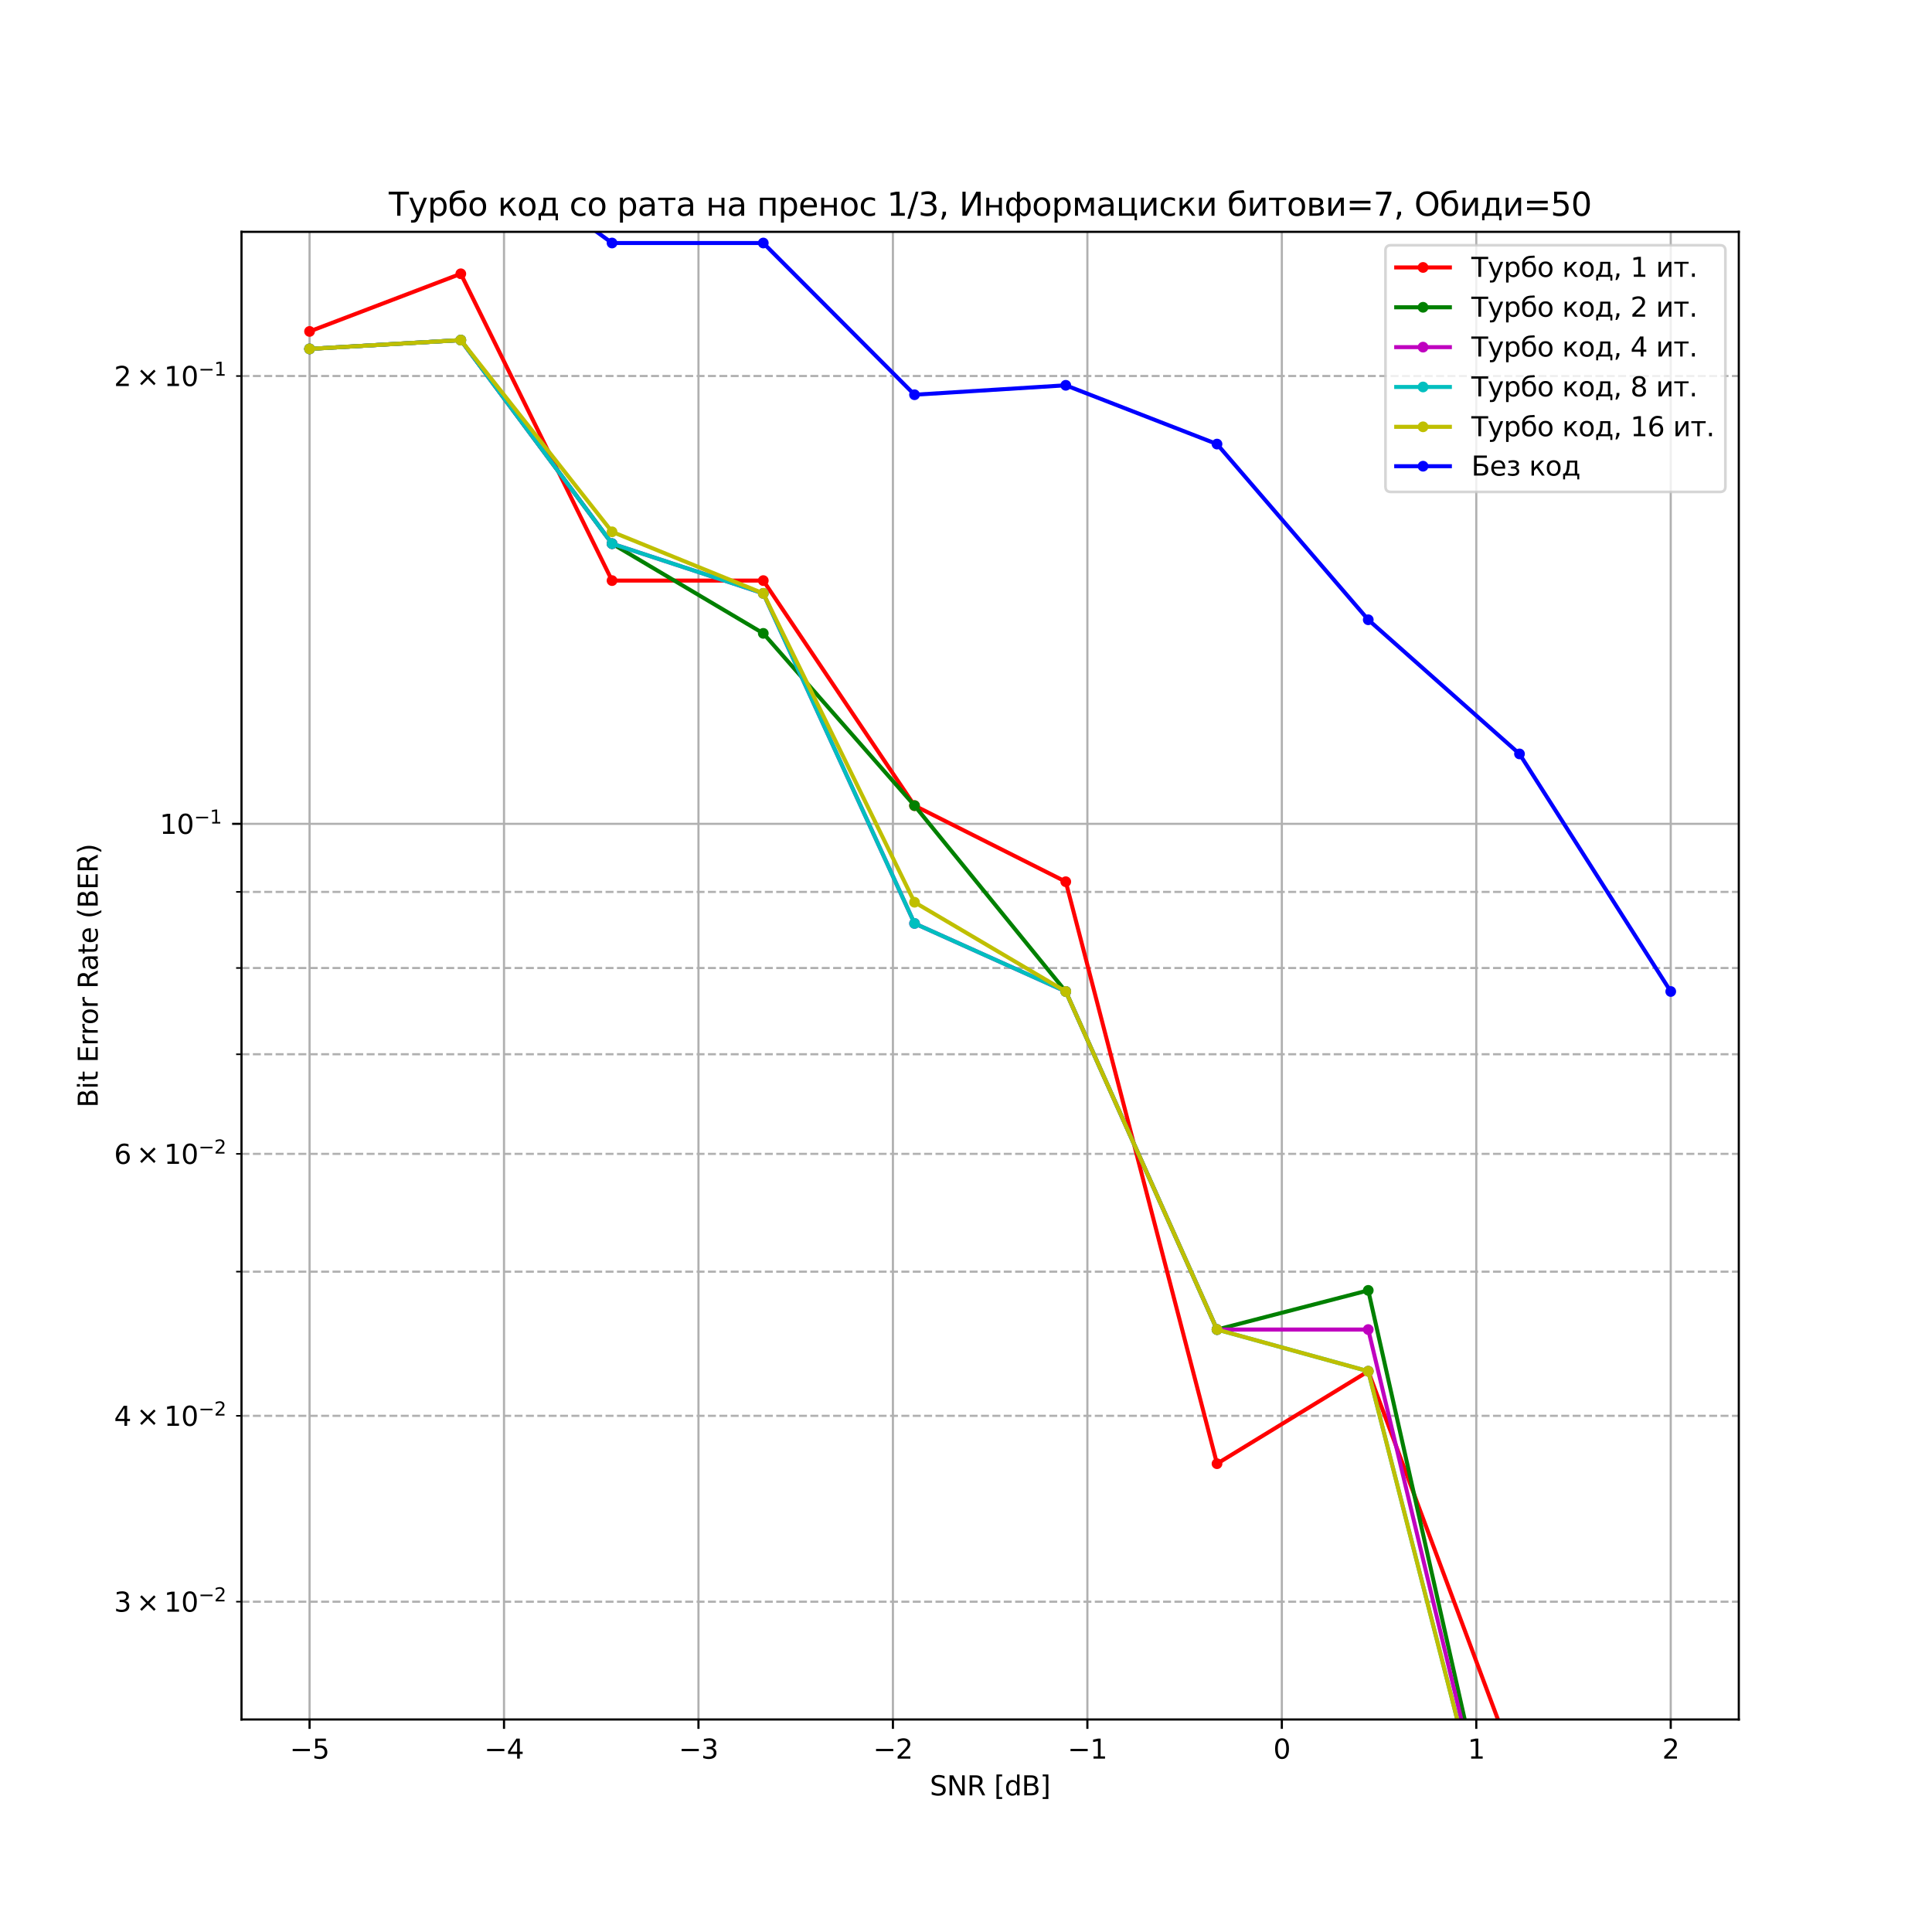 <?xml version="1.0" encoding="utf-8" standalone="no"?>
<!DOCTYPE svg PUBLIC "-//W3C//DTD SVG 1.1//EN"
  "http://www.w3.org/Graphics/SVG/1.1/DTD/svg11.dtd">
<svg xmlns:xlink="http://www.w3.org/1999/xlink" width="720pt" height="720pt" viewBox="0 0 720 720" xmlns="http://www.w3.org/2000/svg" version="1.1">
 <defs>
  <style type="text/css">*{stroke-linejoin: round; stroke-linecap: butt}</style>
 </defs>
 <g id="figure_1">
  <g id="patch_1">
   <path d="M 0 720 
L 720 720 
L 720 0 
L 0 0 
z
" style="fill: #ffffff"/>
  </g>
  <g id="axes_1">
   <g id="patch_2">
    <path d="M 90 640.8 
L 648 640.8 
L 648 86.4 
L 90 86.4 
z
" style="fill: #ffffff"/>
   </g>
   <g id="matplotlib.axis_1">
    <g id="xtick_1">
     <g id="line2d_1">
      <path d="M 115.364 640.8 
L 115.364 86.4 
" clip-path="url(#peb015ea92d)" style="fill: none; stroke: #b0b0b0; stroke-width: 0.8; stroke-linecap: square"/>
     </g>
     <g id="line2d_2">
      <defs>
       <path id="m69a998249a" d="M 0 0 
L 0 3.5 
" style="stroke: #000000; stroke-width: 0.8"/>
      </defs>
      <g>
       <use xlink:href="#m69a998249a" x="115.364" y="640.8" style="stroke: #000000; stroke-width: 0.8"/>
      </g>
     </g>
     <g id="text_1">
      <!-- −5 -->
      <g transform="translate(107.993 655.398) scale(0.1 -0.1)">
       <defs>
        <path id="DejaVuSans-2212" d="M 678 2272 
L 4684 2272 
L 4684 1741 
L 678 1741 
L 678 2272 
z
" transform="scale(0.016)"/>
        <path id="DejaVuSans-35" d="M 691 4666 
L 3169 4666 
L 3169 4134 
L 1269 4134 
L 1269 2991 
Q 1406 3038 1543 3061 
Q 1681 3084 1819 3084 
Q 2600 3084 3056 2656 
Q 3513 2228 3513 1497 
Q 3513 744 3044 326 
Q 2575 -91 1722 -91 
Q 1428 -91 1123 -41 
Q 819 9 494 109 
L 494 744 
Q 775 591 1075 516 
Q 1375 441 1709 441 
Q 2250 441 2565 725 
Q 2881 1009 2881 1497 
Q 2881 1984 2565 2268 
Q 2250 2553 1709 2553 
Q 1456 2553 1204 2497 
Q 953 2441 691 2322 
L 691 4666 
z
" transform="scale(0.016)"/>
       </defs>
       <use xlink:href="#DejaVuSans-2212"/>
       <use xlink:href="#DejaVuSans-35" x="83.789"/>
      </g>
     </g>
    </g>
    <g id="xtick_2">
     <g id="line2d_3">
      <path d="M 187.831 640.8 
L 187.831 86.4 
" clip-path="url(#peb015ea92d)" style="fill: none; stroke: #b0b0b0; stroke-width: 0.8; stroke-linecap: square"/>
     </g>
     <g id="line2d_4">
      <g>
       <use xlink:href="#m69a998249a" x="187.831" y="640.8" style="stroke: #000000; stroke-width: 0.8"/>
      </g>
     </g>
     <g id="text_2">
      <!-- −4 -->
      <g transform="translate(180.46 655.398) scale(0.1 -0.1)">
       <defs>
        <path id="DejaVuSans-34" d="M 2419 4116 
L 825 1625 
L 2419 1625 
L 2419 4116 
z
M 2253 4666 
L 3047 4666 
L 3047 1625 
L 3713 1625 
L 3713 1100 
L 3047 1100 
L 3047 0 
L 2419 0 
L 2419 1100 
L 313 1100 
L 313 1709 
L 2253 4666 
z
" transform="scale(0.016)"/>
       </defs>
       <use xlink:href="#DejaVuSans-2212"/>
       <use xlink:href="#DejaVuSans-34" x="83.789"/>
      </g>
     </g>
    </g>
    <g id="xtick_3">
     <g id="line2d_5">
      <path d="M 260.299 640.8 
L 260.299 86.4 
" clip-path="url(#peb015ea92d)" style="fill: none; stroke: #b0b0b0; stroke-width: 0.8; stroke-linecap: square"/>
     </g>
     <g id="line2d_6">
      <g>
       <use xlink:href="#m69a998249a" x="260.299" y="640.8" style="stroke: #000000; stroke-width: 0.8"/>
      </g>
     </g>
     <g id="text_3">
      <!-- −3 -->
      <g transform="translate(252.928 655.398) scale(0.1 -0.1)">
       <defs>
        <path id="DejaVuSans-33" d="M 2597 2516 
Q 3050 2419 3304 2112 
Q 3559 1806 3559 1356 
Q 3559 666 3084 287 
Q 2609 -91 1734 -91 
Q 1441 -91 1130 -33 
Q 819 25 488 141 
L 488 750 
Q 750 597 1062 519 
Q 1375 441 1716 441 
Q 2309 441 2620 675 
Q 2931 909 2931 1356 
Q 2931 1769 2642 2001 
Q 2353 2234 1838 2234 
L 1294 2234 
L 1294 2753 
L 1863 2753 
Q 2328 2753 2575 2939 
Q 2822 3125 2822 3475 
Q 2822 3834 2567 4026 
Q 2313 4219 1838 4219 
Q 1578 4219 1281 4162 
Q 984 4106 628 3988 
L 628 4550 
Q 988 4650 1302 4700 
Q 1616 4750 1894 4750 
Q 2613 4750 3031 4423 
Q 3450 4097 3450 3541 
Q 3450 3153 3228 2886 
Q 3006 2619 2597 2516 
z
" transform="scale(0.016)"/>
       </defs>
       <use xlink:href="#DejaVuSans-2212"/>
       <use xlink:href="#DejaVuSans-33" x="83.789"/>
      </g>
     </g>
    </g>
    <g id="xtick_4">
     <g id="line2d_7">
      <path d="M 332.766 640.8 
L 332.766 86.4 
" clip-path="url(#peb015ea92d)" style="fill: none; stroke: #b0b0b0; stroke-width: 0.8; stroke-linecap: square"/>
     </g>
     <g id="line2d_8">
      <g>
       <use xlink:href="#m69a998249a" x="332.766" y="640.8" style="stroke: #000000; stroke-width: 0.8"/>
      </g>
     </g>
     <g id="text_4">
      <!-- −2 -->
      <g transform="translate(325.395 655.398) scale(0.1 -0.1)">
       <defs>
        <path id="DejaVuSans-32" d="M 1228 531 
L 3431 531 
L 3431 0 
L 469 0 
L 469 531 
Q 828 903 1448 1529 
Q 2069 2156 2228 2338 
Q 2531 2678 2651 2914 
Q 2772 3150 2772 3378 
Q 2772 3750 2511 3984 
Q 2250 4219 1831 4219 
Q 1534 4219 1204 4116 
Q 875 4013 500 3803 
L 500 4441 
Q 881 4594 1212 4672 
Q 1544 4750 1819 4750 
Q 2544 4750 2975 4387 
Q 3406 4025 3406 3419 
Q 3406 3131 3298 2873 
Q 3191 2616 2906 2266 
Q 2828 2175 2409 1742 
Q 1991 1309 1228 531 
z
" transform="scale(0.016)"/>
       </defs>
       <use xlink:href="#DejaVuSans-2212"/>
       <use xlink:href="#DejaVuSans-32" x="83.789"/>
      </g>
     </g>
    </g>
    <g id="xtick_5">
     <g id="line2d_9">
      <path d="M 405.234 640.8 
L 405.234 86.4 
" clip-path="url(#peb015ea92d)" style="fill: none; stroke: #b0b0b0; stroke-width: 0.8; stroke-linecap: square"/>
     </g>
     <g id="line2d_10">
      <g>
       <use xlink:href="#m69a998249a" x="405.234" y="640.8" style="stroke: #000000; stroke-width: 0.8"/>
      </g>
     </g>
     <g id="text_5">
      <!-- −1 -->
      <g transform="translate(397.863 655.398) scale(0.1 -0.1)">
       <defs>
        <path id="DejaVuSans-31" d="M 794 531 
L 1825 531 
L 1825 4091 
L 703 3866 
L 703 4441 
L 1819 4666 
L 2450 4666 
L 2450 531 
L 3481 531 
L 3481 0 
L 794 0 
L 794 531 
z
" transform="scale(0.016)"/>
       </defs>
       <use xlink:href="#DejaVuSans-2212"/>
       <use xlink:href="#DejaVuSans-31" x="83.789"/>
      </g>
     </g>
    </g>
    <g id="xtick_6">
     <g id="line2d_11">
      <path d="M 477.701 640.8 
L 477.701 86.4 
" clip-path="url(#peb015ea92d)" style="fill: none; stroke: #b0b0b0; stroke-width: 0.8; stroke-linecap: square"/>
     </g>
     <g id="line2d_12">
      <g>
       <use xlink:href="#m69a998249a" x="477.701" y="640.8" style="stroke: #000000; stroke-width: 0.8"/>
      </g>
     </g>
     <g id="text_6">
      <!-- 0 -->
      <g transform="translate(474.52 655.398) scale(0.1 -0.1)">
       <defs>
        <path id="DejaVuSans-30" d="M 2034 4250 
Q 1547 4250 1301 3770 
Q 1056 3291 1056 2328 
Q 1056 1369 1301 889 
Q 1547 409 2034 409 
Q 2525 409 2770 889 
Q 3016 1369 3016 2328 
Q 3016 3291 2770 3770 
Q 2525 4250 2034 4250 
z
M 2034 4750 
Q 2819 4750 3233 4129 
Q 3647 3509 3647 2328 
Q 3647 1150 3233 529 
Q 2819 -91 2034 -91 
Q 1250 -91 836 529 
Q 422 1150 422 2328 
Q 422 3509 836 4129 
Q 1250 4750 2034 4750 
z
" transform="scale(0.016)"/>
       </defs>
       <use xlink:href="#DejaVuSans-30"/>
      </g>
     </g>
    </g>
    <g id="xtick_7">
     <g id="line2d_13">
      <path d="M 550.169 640.8 
L 550.169 86.4 
" clip-path="url(#peb015ea92d)" style="fill: none; stroke: #b0b0b0; stroke-width: 0.8; stroke-linecap: square"/>
     </g>
     <g id="line2d_14">
      <g>
       <use xlink:href="#m69a998249a" x="550.169" y="640.8" style="stroke: #000000; stroke-width: 0.8"/>
      </g>
     </g>
     <g id="text_7">
      <!-- 1 -->
      <g transform="translate(546.988 655.398) scale(0.1 -0.1)">
       <use xlink:href="#DejaVuSans-31"/>
      </g>
     </g>
    </g>
    <g id="xtick_8">
     <g id="line2d_15">
      <path d="M 622.636 640.8 
L 622.636 86.4 
" clip-path="url(#peb015ea92d)" style="fill: none; stroke: #b0b0b0; stroke-width: 0.8; stroke-linecap: square"/>
     </g>
     <g id="line2d_16">
      <g>
       <use xlink:href="#m69a998249a" x="622.636" y="640.8" style="stroke: #000000; stroke-width: 0.8"/>
      </g>
     </g>
     <g id="text_8">
      <!-- 2 -->
      <g transform="translate(619.455 655.398) scale(0.1 -0.1)">
       <use xlink:href="#DejaVuSans-32"/>
      </g>
     </g>
    </g>
    <g id="text_9">
     <!-- SNR [dB] -->
     <g transform="translate(346.516 669.077) scale(0.1 -0.1)">
      <defs>
       <path id="DejaVuSans-53" d="M 3425 4513 
L 3425 3897 
Q 3066 4069 2747 4153 
Q 2428 4238 2131 4238 
Q 1616 4238 1336 4038 
Q 1056 3838 1056 3469 
Q 1056 3159 1242 3001 
Q 1428 2844 1947 2747 
L 2328 2669 
Q 3034 2534 3370 2195 
Q 3706 1856 3706 1288 
Q 3706 609 3251 259 
Q 2797 -91 1919 -91 
Q 1588 -91 1214 -16 
Q 841 59 441 206 
L 441 856 
Q 825 641 1194 531 
Q 1563 422 1919 422 
Q 2459 422 2753 634 
Q 3047 847 3047 1241 
Q 3047 1584 2836 1778 
Q 2625 1972 2144 2069 
L 1759 2144 
Q 1053 2284 737 2584 
Q 422 2884 422 3419 
Q 422 4038 858 4394 
Q 1294 4750 2059 4750 
Q 2388 4750 2728 4690 
Q 3069 4631 3425 4513 
z
" transform="scale(0.016)"/>
       <path id="DejaVuSans-4e" d="M 628 4666 
L 1478 4666 
L 3547 763 
L 3547 4666 
L 4159 4666 
L 4159 0 
L 3309 0 
L 1241 3903 
L 1241 0 
L 628 0 
L 628 4666 
z
" transform="scale(0.016)"/>
       <path id="DejaVuSans-52" d="M 2841 2188 
Q 3044 2119 3236 1894 
Q 3428 1669 3622 1275 
L 4263 0 
L 3584 0 
L 2988 1197 
Q 2756 1666 2539 1819 
Q 2322 1972 1947 1972 
L 1259 1972 
L 1259 0 
L 628 0 
L 628 4666 
L 2053 4666 
Q 2853 4666 3247 4331 
Q 3641 3997 3641 3322 
Q 3641 2881 3436 2590 
Q 3231 2300 2841 2188 
z
M 1259 4147 
L 1259 2491 
L 2053 2491 
Q 2509 2491 2742 2702 
Q 2975 2913 2975 3322 
Q 2975 3731 2742 3939 
Q 2509 4147 2053 4147 
L 1259 4147 
z
" transform="scale(0.016)"/>
       <path id="DejaVuSans-20" transform="scale(0.016)"/>
       <path id="DejaVuSans-5b" d="M 550 4863 
L 1875 4863 
L 1875 4416 
L 1125 4416 
L 1125 -397 
L 1875 -397 
L 1875 -844 
L 550 -844 
L 550 4863 
z
" transform="scale(0.016)"/>
       <path id="DejaVuSans-64" d="M 2906 2969 
L 2906 4863 
L 3481 4863 
L 3481 0 
L 2906 0 
L 2906 525 
Q 2725 213 2448 61 
Q 2172 -91 1784 -91 
Q 1150 -91 751 415 
Q 353 922 353 1747 
Q 353 2572 751 3078 
Q 1150 3584 1784 3584 
Q 2172 3584 2448 3432 
Q 2725 3281 2906 2969 
z
M 947 1747 
Q 947 1113 1208 752 
Q 1469 391 1925 391 
Q 2381 391 2643 752 
Q 2906 1113 2906 1747 
Q 2906 2381 2643 2742 
Q 2381 3103 1925 3103 
Q 1469 3103 1208 2742 
Q 947 2381 947 1747 
z
" transform="scale(0.016)"/>
       <path id="DejaVuSans-42" d="M 1259 2228 
L 1259 519 
L 2272 519 
Q 2781 519 3026 730 
Q 3272 941 3272 1375 
Q 3272 1813 3026 2020 
Q 2781 2228 2272 2228 
L 1259 2228 
z
M 1259 4147 
L 1259 2741 
L 2194 2741 
Q 2656 2741 2882 2914 
Q 3109 3088 3109 3444 
Q 3109 3797 2882 3972 
Q 2656 4147 2194 4147 
L 1259 4147 
z
M 628 4666 
L 2241 4666 
Q 2963 4666 3353 4366 
Q 3744 4066 3744 3513 
Q 3744 3084 3544 2831 
Q 3344 2578 2956 2516 
Q 3422 2416 3680 2098 
Q 3938 1781 3938 1306 
Q 3938 681 3513 340 
Q 3088 0 2303 0 
L 628 0 
L 628 4666 
z
" transform="scale(0.016)"/>
       <path id="DejaVuSans-5d" d="M 1947 4863 
L 1947 -844 
L 622 -844 
L 622 -397 
L 1369 -397 
L 1369 4416 
L 622 4416 
L 622 4863 
L 1947 4863 
z
" transform="scale(0.016)"/>
      </defs>
      <use xlink:href="#DejaVuSans-53"/>
      <use xlink:href="#DejaVuSans-4e" x="63.477"/>
      <use xlink:href="#DejaVuSans-52" x="138.281"/>
      <use xlink:href="#DejaVuSans-20" x="207.764"/>
      <use xlink:href="#DejaVuSans-5b" x="239.551"/>
      <use xlink:href="#DejaVuSans-64" x="278.564"/>
      <use xlink:href="#DejaVuSans-42" x="342.041"/>
      <use xlink:href="#DejaVuSans-5d" x="410.645"/>
     </g>
    </g>
   </g>
   <g id="matplotlib.axis_2">
    <g id="ytick_1">
     <g id="line2d_17">
      <path d="M 90 307.018 
L 648 307.018 
" clip-path="url(#peb015ea92d)" style="fill: none; stroke: #b0b0b0; stroke-width: 0.8; stroke-linecap: square"/>
     </g>
     <g id="line2d_18">
      <defs>
       <path id="m448d7ab300" d="M 0 0 
L -3.5 0 
" style="stroke: #000000; stroke-width: 0.8"/>
      </defs>
      <g>
       <use xlink:href="#m448d7ab300" x="90" y="307.018" style="stroke: #000000; stroke-width: 0.8"/>
      </g>
     </g>
     <g id="text_10">
      <!-- $\mathdefault{10^{-1}}$ -->
      <g transform="translate(59.5 310.817) scale(0.1 -0.1)">
       <use xlink:href="#DejaVuSans-31" transform="translate(0 0.684)"/>
       <use xlink:href="#DejaVuSans-30" transform="translate(63.623 0.684)"/>
       <use xlink:href="#DejaVuSans-2212" transform="translate(128.203 38.966) scale(0.7)"/>
       <use xlink:href="#DejaVuSans-31" transform="translate(186.855 38.966) scale(0.7)"/>
      </g>
     </g>
    </g>
    <g id="ytick_2">
     <g id="line2d_19">
      <path d="M 90 596.902 
L 648 596.902 
" clip-path="url(#peb015ea92d)" style="fill: none; stroke-dasharray: 2.96,1.28; stroke-dashoffset: 0; stroke: #b0b0b0; stroke-width: 0.8"/>
     </g>
     <g id="line2d_20">
      <defs>
       <path id="m92c9dcb0ad" d="M 0 0 
L -2 0 
" style="stroke: #000000; stroke-width: 0.6"/>
      </defs>
      <g>
       <use xlink:href="#m92c9dcb0ad" x="90" y="596.902" style="stroke: #000000; stroke-width: 0.6"/>
      </g>
     </g>
     <g id="text_11">
      <!-- $\mathdefault{3\times10^{-2}}$ -->
      <g transform="translate(42.5 600.701) scale(0.1 -0.1)">
       <defs>
        <path id="DejaVuSans-d7" d="M 4488 3438 
L 3059 2003 
L 4488 575 
L 4116 197 
L 2681 1631 
L 1247 197 
L 878 575 
L 2303 2003 
L 878 3438 
L 1247 3816 
L 2681 2381 
L 4116 3816 
L 4488 3438 
z
" transform="scale(0.016)"/>
       </defs>
       <use xlink:href="#DejaVuSans-33" transform="translate(0 0.766)"/>
       <use xlink:href="#DejaVuSans-d7" transform="translate(83.105 0.766)"/>
       <use xlink:href="#DejaVuSans-31" transform="translate(186.377 0.766)"/>
       <use xlink:href="#DejaVuSans-30" transform="translate(250 0.766)"/>
       <use xlink:href="#DejaVuSans-2212" transform="translate(314.58 39.047) scale(0.7)"/>
       <use xlink:href="#DejaVuSans-32" transform="translate(373.232 39.047) scale(0.7)"/>
      </g>
     </g>
    </g>
    <g id="ytick_3">
     <g id="line2d_21">
      <path d="M 90 527.636 
L 648 527.636 
" clip-path="url(#peb015ea92d)" style="fill: none; stroke-dasharray: 2.96,1.28; stroke-dashoffset: 0; stroke: #b0b0b0; stroke-width: 0.8"/>
     </g>
     <g id="line2d_22">
      <g>
       <use xlink:href="#m92c9dcb0ad" x="90" y="527.636" style="stroke: #000000; stroke-width: 0.6"/>
      </g>
     </g>
     <g id="text_12">
      <!-- $\mathdefault{4\times10^{-2}}$ -->
      <g transform="translate(42.5 531.435) scale(0.1 -0.1)">
       <use xlink:href="#DejaVuSans-34" transform="translate(0 0.766)"/>
       <use xlink:href="#DejaVuSans-d7" transform="translate(83.105 0.766)"/>
       <use xlink:href="#DejaVuSans-31" transform="translate(186.377 0.766)"/>
       <use xlink:href="#DejaVuSans-30" transform="translate(250 0.766)"/>
       <use xlink:href="#DejaVuSans-2212" transform="translate(314.58 39.047) scale(0.7)"/>
       <use xlink:href="#DejaVuSans-32" transform="translate(373.232 39.047) scale(0.7)"/>
      </g>
     </g>
    </g>
    <g id="ytick_4">
     <g id="line2d_23">
      <path d="M 90 473.909 
L 648 473.909 
" clip-path="url(#peb015ea92d)" style="fill: none; stroke-dasharray: 2.96,1.28; stroke-dashoffset: 0; stroke: #b0b0b0; stroke-width: 0.8"/>
     </g>
     <g id="line2d_24">
      <g>
       <use xlink:href="#m92c9dcb0ad" x="90" y="473.909" style="stroke: #000000; stroke-width: 0.6"/>
      </g>
     </g>
    </g>
    <g id="ytick_5">
     <g id="line2d_25">
      <path d="M 90 430.011 
L 648 430.011 
" clip-path="url(#peb015ea92d)" style="fill: none; stroke-dasharray: 2.96,1.28; stroke-dashoffset: 0; stroke: #b0b0b0; stroke-width: 0.8"/>
     </g>
     <g id="line2d_26">
      <g>
       <use xlink:href="#m92c9dcb0ad" x="90" y="430.011" style="stroke: #000000; stroke-width: 0.6"/>
      </g>
     </g>
     <g id="text_13">
      <!-- $\mathdefault{6\times10^{-2}}$ -->
      <g transform="translate(42.5 433.81) scale(0.1 -0.1)">
       <defs>
        <path id="DejaVuSans-36" d="M 2113 2584 
Q 1688 2584 1439 2293 
Q 1191 2003 1191 1497 
Q 1191 994 1439 701 
Q 1688 409 2113 409 
Q 2538 409 2786 701 
Q 3034 994 3034 1497 
Q 3034 2003 2786 2293 
Q 2538 2584 2113 2584 
z
M 3366 4563 
L 3366 3988 
Q 3128 4100 2886 4159 
Q 2644 4219 2406 4219 
Q 1781 4219 1451 3797 
Q 1122 3375 1075 2522 
Q 1259 2794 1537 2939 
Q 1816 3084 2150 3084 
Q 2853 3084 3261 2657 
Q 3669 2231 3669 1497 
Q 3669 778 3244 343 
Q 2819 -91 2113 -91 
Q 1303 -91 875 529 
Q 447 1150 447 2328 
Q 447 3434 972 4092 
Q 1497 4750 2381 4750 
Q 2619 4750 2861 4703 
Q 3103 4656 3366 4563 
z
" transform="scale(0.016)"/>
       </defs>
       <use xlink:href="#DejaVuSans-36" transform="translate(0 0.766)"/>
       <use xlink:href="#DejaVuSans-d7" transform="translate(83.105 0.766)"/>
       <use xlink:href="#DejaVuSans-31" transform="translate(186.377 0.766)"/>
       <use xlink:href="#DejaVuSans-30" transform="translate(250 0.766)"/>
       <use xlink:href="#DejaVuSans-2212" transform="translate(314.58 39.047) scale(0.7)"/>
       <use xlink:href="#DejaVuSans-32" transform="translate(373.232 39.047) scale(0.7)"/>
      </g>
     </g>
    </g>
    <g id="ytick_6">
     <g id="line2d_27">
      <path d="M 90 392.896 
L 648 392.896 
" clip-path="url(#peb015ea92d)" style="fill: none; stroke-dasharray: 2.96,1.28; stroke-dashoffset: 0; stroke: #b0b0b0; stroke-width: 0.8"/>
     </g>
     <g id="line2d_28">
      <g>
       <use xlink:href="#m92c9dcb0ad" x="90" y="392.896" style="stroke: #000000; stroke-width: 0.6"/>
      </g>
     </g>
    </g>
    <g id="ytick_7">
     <g id="line2d_29">
      <path d="M 90 360.745 
L 648 360.745 
" clip-path="url(#peb015ea92d)" style="fill: none; stroke-dasharray: 2.96,1.28; stroke-dashoffset: 0; stroke: #b0b0b0; stroke-width: 0.8"/>
     </g>
     <g id="line2d_30">
      <g>
       <use xlink:href="#m92c9dcb0ad" x="90" y="360.745" style="stroke: #000000; stroke-width: 0.6"/>
      </g>
     </g>
    </g>
    <g id="ytick_8">
     <g id="line2d_31">
      <path d="M 90 332.386 
L 648 332.386 
" clip-path="url(#peb015ea92d)" style="fill: none; stroke-dasharray: 2.96,1.28; stroke-dashoffset: 0; stroke: #b0b0b0; stroke-width: 0.8"/>
     </g>
     <g id="line2d_32">
      <g>
       <use xlink:href="#m92c9dcb0ad" x="90" y="332.386" style="stroke: #000000; stroke-width: 0.6"/>
      </g>
     </g>
    </g>
    <g id="ytick_9">
     <g id="line2d_33">
      <path d="M 90 140.127 
L 648 140.127 
" clip-path="url(#peb015ea92d)" style="fill: none; stroke-dasharray: 2.96,1.28; stroke-dashoffset: 0; stroke: #b0b0b0; stroke-width: 0.8"/>
     </g>
     <g id="line2d_34">
      <g>
       <use xlink:href="#m92c9dcb0ad" x="90" y="140.127" style="stroke: #000000; stroke-width: 0.6"/>
      </g>
     </g>
     <g id="text_14">
      <!-- $\mathdefault{2\times10^{-1}}$ -->
      <g transform="translate(42.5 143.926) scale(0.1 -0.1)">
       <use xlink:href="#DejaVuSans-32" transform="translate(0 0.684)"/>
       <use xlink:href="#DejaVuSans-d7" transform="translate(83.105 0.684)"/>
       <use xlink:href="#DejaVuSans-31" transform="translate(186.377 0.684)"/>
       <use xlink:href="#DejaVuSans-30" transform="translate(250 0.684)"/>
       <use xlink:href="#DejaVuSans-2212" transform="translate(314.58 38.966) scale(0.7)"/>
       <use xlink:href="#DejaVuSans-31" transform="translate(373.232 38.966) scale(0.7)"/>
      </g>
     </g>
    </g>
    <g id="text_15">
     <!-- Bit Error Rate (BER) -->
     <g transform="translate(36.42 412.76) rotate(-90) scale(0.1 -0.1)">
      <defs>
       <path id="DejaVuSans-69" d="M 603 3500 
L 1178 3500 
L 1178 0 
L 603 0 
L 603 3500 
z
M 603 4863 
L 1178 4863 
L 1178 4134 
L 603 4134 
L 603 4863 
z
" transform="scale(0.016)"/>
       <path id="DejaVuSans-74" d="M 1172 4494 
L 1172 3500 
L 2356 3500 
L 2356 3053 
L 1172 3053 
L 1172 1153 
Q 1172 725 1289 603 
Q 1406 481 1766 481 
L 2356 481 
L 2356 0 
L 1766 0 
Q 1100 0 847 248 
Q 594 497 594 1153 
L 594 3053 
L 172 3053 
L 172 3500 
L 594 3500 
L 594 4494 
L 1172 4494 
z
" transform="scale(0.016)"/>
       <path id="DejaVuSans-45" d="M 628 4666 
L 3578 4666 
L 3578 4134 
L 1259 4134 
L 1259 2753 
L 3481 2753 
L 3481 2222 
L 1259 2222 
L 1259 531 
L 3634 531 
L 3634 0 
L 628 0 
L 628 4666 
z
" transform="scale(0.016)"/>
       <path id="DejaVuSans-72" d="M 2631 2963 
Q 2534 3019 2420 3045 
Q 2306 3072 2169 3072 
Q 1681 3072 1420 2755 
Q 1159 2438 1159 1844 
L 1159 0 
L 581 0 
L 581 3500 
L 1159 3500 
L 1159 2956 
Q 1341 3275 1631 3429 
Q 1922 3584 2338 3584 
Q 2397 3584 2469 3576 
Q 2541 3569 2628 3553 
L 2631 2963 
z
" transform="scale(0.016)"/>
       <path id="DejaVuSans-6f" d="M 1959 3097 
Q 1497 3097 1228 2736 
Q 959 2375 959 1747 
Q 959 1119 1226 758 
Q 1494 397 1959 397 
Q 2419 397 2687 759 
Q 2956 1122 2956 1747 
Q 2956 2369 2687 2733 
Q 2419 3097 1959 3097 
z
M 1959 3584 
Q 2709 3584 3137 3096 
Q 3566 2609 3566 1747 
Q 3566 888 3137 398 
Q 2709 -91 1959 -91 
Q 1206 -91 779 398 
Q 353 888 353 1747 
Q 353 2609 779 3096 
Q 1206 3584 1959 3584 
z
" transform="scale(0.016)"/>
       <path id="DejaVuSans-61" d="M 2194 1759 
Q 1497 1759 1228 1600 
Q 959 1441 959 1056 
Q 959 750 1161 570 
Q 1363 391 1709 391 
Q 2188 391 2477 730 
Q 2766 1069 2766 1631 
L 2766 1759 
L 2194 1759 
z
M 3341 1997 
L 3341 0 
L 2766 0 
L 2766 531 
Q 2569 213 2275 61 
Q 1981 -91 1556 -91 
Q 1019 -91 701 211 
Q 384 513 384 1019 
Q 384 1609 779 1909 
Q 1175 2209 1959 2209 
L 2766 2209 
L 2766 2266 
Q 2766 2663 2505 2880 
Q 2244 3097 1772 3097 
Q 1472 3097 1187 3025 
Q 903 2953 641 2809 
L 641 3341 
Q 956 3463 1253 3523 
Q 1550 3584 1831 3584 
Q 2591 3584 2966 3190 
Q 3341 2797 3341 1997 
z
" transform="scale(0.016)"/>
       <path id="DejaVuSans-65" d="M 3597 1894 
L 3597 1613 
L 953 1613 
Q 991 1019 1311 708 
Q 1631 397 2203 397 
Q 2534 397 2845 478 
Q 3156 559 3463 722 
L 3463 178 
Q 3153 47 2828 -22 
Q 2503 -91 2169 -91 
Q 1331 -91 842 396 
Q 353 884 353 1716 
Q 353 2575 817 3079 
Q 1281 3584 2069 3584 
Q 2775 3584 3186 3129 
Q 3597 2675 3597 1894 
z
M 3022 2063 
Q 3016 2534 2758 2815 
Q 2500 3097 2075 3097 
Q 1594 3097 1305 2825 
Q 1016 2553 972 2059 
L 3022 2063 
z
" transform="scale(0.016)"/>
       <path id="DejaVuSans-28" d="M 1984 4856 
Q 1566 4138 1362 3434 
Q 1159 2731 1159 2009 
Q 1159 1288 1364 580 
Q 1569 -128 1984 -844 
L 1484 -844 
Q 1016 -109 783 600 
Q 550 1309 550 2009 
Q 550 2706 781 3412 
Q 1013 4119 1484 4856 
L 1984 4856 
z
" transform="scale(0.016)"/>
       <path id="DejaVuSans-29" d="M 513 4856 
L 1013 4856 
Q 1481 4119 1714 3412 
Q 1947 2706 1947 2009 
Q 1947 1309 1714 600 
Q 1481 -109 1013 -844 
L 513 -844 
Q 928 -128 1133 580 
Q 1338 1288 1338 2009 
Q 1338 2731 1133 3434 
Q 928 4138 513 4856 
z
" transform="scale(0.016)"/>
      </defs>
      <use xlink:href="#DejaVuSans-42"/>
      <use xlink:href="#DejaVuSans-69" x="68.604"/>
      <use xlink:href="#DejaVuSans-74" x="96.387"/>
      <use xlink:href="#DejaVuSans-20" x="135.596"/>
      <use xlink:href="#DejaVuSans-45" x="167.383"/>
      <use xlink:href="#DejaVuSans-72" x="230.566"/>
      <use xlink:href="#DejaVuSans-72" x="269.93"/>
      <use xlink:href="#DejaVuSans-6f" x="308.793"/>
      <use xlink:href="#DejaVuSans-72" x="369.975"/>
      <use xlink:href="#DejaVuSans-20" x="411.088"/>
      <use xlink:href="#DejaVuSans-52" x="442.875"/>
      <use xlink:href="#DejaVuSans-61" x="510.107"/>
      <use xlink:href="#DejaVuSans-74" x="571.387"/>
      <use xlink:href="#DejaVuSans-65" x="610.596"/>
      <use xlink:href="#DejaVuSans-20" x="672.119"/>
      <use xlink:href="#DejaVuSans-28" x="703.906"/>
      <use xlink:href="#DejaVuSans-42" x="742.92"/>
      <use xlink:href="#DejaVuSans-45" x="811.523"/>
      <use xlink:href="#DejaVuSans-52" x="874.707"/>
      <use xlink:href="#DejaVuSans-29" x="944.189"/>
     </g>
    </g>
   </g>
   <g id="line2d_35">
    <path d="M 115.364 123.515 
L 171.727 102.031 
L 228.091 216.372 
L 284.455 216.372 
L 340.818 300.235 
L 397.182 328.594 
L 453.545 545.479 
L 509.909 511.024 
L 566.273 662.376 
L 572.872 721 
" clip-path="url(#peb015ea92d)" style="fill: none; stroke: #ff0000; stroke-width: 1.5; stroke-linecap: square"/>
    <defs>
     <path id="m1338cd78bd" d="M 0 1.5 
C 0.398 1.5 0.779 1.342 1.061 1.061 
C 1.342 0.779 1.5 0.398 1.5 0 
C 1.5 -0.398 1.342 -0.779 1.061 -1.061 
C 0.779 -1.342 0.398 -1.5 0 -1.5 
C -0.398 -1.5 -0.779 -1.342 -1.061 -1.061 
C -1.342 -0.779 -1.5 -0.398 -1.5 0 
C -1.5 0.398 -1.342 0.779 -1.061 1.061 
C -0.779 1.342 -0.398 1.5 0 1.5 
z
" style="stroke: #ff0000"/>
    </defs>
    <g clip-path="url(#peb015ea92d)">
     <use xlink:href="#m1338cd78bd" x="115.364" y="123.515" style="fill: #ff0000; stroke: #ff0000"/>
     <use xlink:href="#m1338cd78bd" x="171.727" y="102.031" style="fill: #ff0000; stroke: #ff0000"/>
     <use xlink:href="#m1338cd78bd" x="228.091" y="216.372" style="fill: #ff0000; stroke: #ff0000"/>
     <use xlink:href="#m1338cd78bd" x="284.455" y="216.372" style="fill: #ff0000; stroke: #ff0000"/>
     <use xlink:href="#m1338cd78bd" x="340.818" y="300.235" style="fill: #ff0000; stroke: #ff0000"/>
     <use xlink:href="#m1338cd78bd" x="397.182" y="328.594" style="fill: #ff0000; stroke: #ff0000"/>
     <use xlink:href="#m1338cd78bd" x="453.545" y="545.479" style="fill: #ff0000; stroke: #ff0000"/>
     <use xlink:href="#m1338cd78bd" x="509.909" y="511.024" style="fill: #ff0000; stroke: #ff0000"/>
     <use xlink:href="#m1338cd78bd" x="566.273" y="662.376" style="fill: #ff0000; stroke: #ff0000"/>
     <use xlink:href="#m1338cd78bd" x="622.636" y="1163.049" style="fill: #ff0000; stroke: #ff0000"/>
    </g>
   </g>
   <g id="line2d_36">
    <path d="M 115.364 130.023 
L 171.727 126.747 
L 228.091 202.61 
L 284.455 236.038 
L 340.818 300.235 
L 397.182 369.501 
L 453.545 495.485 
L 509.909 480.888 
L 563.881 721 
" clip-path="url(#peb015ea92d)" style="fill: none; stroke: #008000; stroke-width: 1.5; stroke-linecap: square"/>
    <defs>
     <path id="m9e4bd5de23" d="M 0 1.5 
C 0.398 1.5 0.779 1.342 1.061 1.061 
C 1.342 0.779 1.5 0.398 1.5 0 
C 1.5 -0.398 1.342 -0.779 1.061 -1.061 
C 0.779 -1.342 0.398 -1.5 0 -1.5 
C -0.398 -1.5 -0.779 -1.342 -1.061 -1.061 
C -1.342 -0.779 -1.5 -0.398 -1.5 0 
C -1.5 0.398 -1.342 0.779 -1.061 1.061 
C -0.779 1.342 -0.398 1.5 0 1.5 
z
" style="stroke: #008000"/>
    </defs>
    <g clip-path="url(#peb015ea92d)">
     <use xlink:href="#m9e4bd5de23" x="115.364" y="130.023" style="fill: #008000; stroke: #008000"/>
     <use xlink:href="#m9e4bd5de23" x="171.727" y="126.747" style="fill: #008000; stroke: #008000"/>
     <use xlink:href="#m9e4bd5de23" x="228.091" y="202.61" style="fill: #008000; stroke: #008000"/>
     <use xlink:href="#m9e4bd5de23" x="284.455" y="236.038" style="fill: #008000; stroke: #008000"/>
     <use xlink:href="#m9e4bd5de23" x="340.818" y="300.235" style="fill: #008000; stroke: #008000"/>
     <use xlink:href="#m9e4bd5de23" x="397.182" y="369.501" style="fill: #008000; stroke: #008000"/>
     <use xlink:href="#m9e4bd5de23" x="453.545" y="495.485" style="fill: #008000; stroke: #008000"/>
     <use xlink:href="#m9e4bd5de23" x="509.909" y="480.888" style="fill: #008000; stroke: #008000"/>
     <use xlink:href="#m9e4bd5de23" x="566.273" y="731.642" style="fill: #008000; stroke: #008000"/>
     <use xlink:href="#m9e4bd5de23" x="571.478" y="51841" style="fill: #008000; stroke: #008000"/>
    </g>
   </g>
   <g id="line2d_37">
    <path d="M 115.364 130.023 
L 171.727 126.747 
L 228.091 202.61 
L 284.455 221.14 
L 340.818 344.133 
L 397.182 369.501 
L 453.545 495.485 
L 509.909 495.485 
L 563.733 721 
" clip-path="url(#peb015ea92d)" style="fill: none; stroke: #bf00bf; stroke-width: 1.5; stroke-linecap: square"/>
    <defs>
     <path id="m309abdb603" d="M 0 1.5 
C 0.398 1.5 0.779 1.342 1.061 1.061 
C 1.342 0.779 1.5 0.398 1.5 0 
C 1.5 -0.398 1.342 -0.779 1.061 -1.061 
C 0.779 -1.342 0.398 -1.5 0 -1.5 
C -0.398 -1.5 -0.779 -1.342 -1.061 -1.061 
C -1.342 -0.779 -1.5 -0.398 -1.5 0 
C -1.5 0.398 -1.342 0.779 -1.061 1.061 
C -0.779 1.342 -0.398 1.5 0 1.5 
z
" style="stroke: #bf00bf"/>
    </defs>
    <g clip-path="url(#peb015ea92d)">
     <use xlink:href="#m309abdb603" x="115.364" y="130.023" style="fill: #bf00bf; stroke: #bf00bf"/>
     <use xlink:href="#m309abdb603" x="171.727" y="126.747" style="fill: #bf00bf; stroke: #bf00bf"/>
     <use xlink:href="#m309abdb603" x="228.091" y="202.61" style="fill: #bf00bf; stroke: #bf00bf"/>
     <use xlink:href="#m309abdb603" x="284.455" y="221.14" style="fill: #bf00bf; stroke: #bf00bf"/>
     <use xlink:href="#m309abdb603" x="340.818" y="344.133" style="fill: #bf00bf; stroke: #bf00bf"/>
     <use xlink:href="#m309abdb603" x="397.182" y="369.501" style="fill: #bf00bf; stroke: #bf00bf"/>
     <use xlink:href="#m309abdb603" x="453.545" y="495.485" style="fill: #bf00bf; stroke: #bf00bf"/>
     <use xlink:href="#m309abdb603" x="509.909" y="495.485" style="fill: #bf00bf; stroke: #bf00bf"/>
     <use xlink:href="#m309abdb603" x="566.273" y="731.642" style="fill: #bf00bf; stroke: #bf00bf"/>
     <use xlink:href="#m309abdb603" x="571.478" y="51841" style="fill: #bf00bf; stroke: #bf00bf"/>
    </g>
   </g>
   <g id="line2d_38">
    <path d="M 115.364 130.023 
L 171.727 126.747 
L 228.091 202.61 
L 284.455 221.14 
L 340.818 344.133 
L 397.182 369.501 
L 453.545 495.485 
L 509.909 511.024 
L 563.554 721 
" clip-path="url(#peb015ea92d)" style="fill: none; stroke: #00bfbf; stroke-width: 1.5; stroke-linecap: square"/>
    <defs>
     <path id="me83597f123" d="M 0 1.5 
C 0.398 1.5 0.779 1.342 1.061 1.061 
C 1.342 0.779 1.5 0.398 1.5 0 
C 1.5 -0.398 1.342 -0.779 1.061 -1.061 
C 0.779 -1.342 0.398 -1.5 0 -1.5 
C -0.398 -1.5 -0.779 -1.342 -1.061 -1.061 
C -1.342 -0.779 -1.5 -0.398 -1.5 0 
C -1.5 0.398 -1.342 0.779 -1.061 1.061 
C -0.779 1.342 -0.398 1.5 0 1.5 
z
" style="stroke: #00bfbf"/>
    </defs>
    <g clip-path="url(#peb015ea92d)">
     <use xlink:href="#me83597f123" x="115.364" y="130.023" style="fill: #00bfbf; stroke: #00bfbf"/>
     <use xlink:href="#me83597f123" x="171.727" y="126.747" style="fill: #00bfbf; stroke: #00bfbf"/>
     <use xlink:href="#me83597f123" x="228.091" y="202.61" style="fill: #00bfbf; stroke: #00bfbf"/>
     <use xlink:href="#me83597f123" x="284.455" y="221.14" style="fill: #00bfbf; stroke: #00bfbf"/>
     <use xlink:href="#me83597f123" x="340.818" y="344.133" style="fill: #00bfbf; stroke: #00bfbf"/>
     <use xlink:href="#me83597f123" x="397.182" y="369.501" style="fill: #00bfbf; stroke: #00bfbf"/>
     <use xlink:href="#me83597f123" x="453.545" y="495.485" style="fill: #00bfbf; stroke: #00bfbf"/>
     <use xlink:href="#me83597f123" x="509.909" y="511.024" style="fill: #00bfbf; stroke: #00bfbf"/>
     <use xlink:href="#me83597f123" x="566.273" y="731.642" style="fill: #00bfbf; stroke: #00bfbf"/>
     <use xlink:href="#me83597f123" x="571.478" y="51841" style="fill: #00bfbf; stroke: #00bfbf"/>
    </g>
   </g>
   <g id="line2d_39">
    <path d="M 115.364 130.023 
L 171.727 126.747 
L 228.091 198.192 
L 284.455 221.14 
L 340.818 336.238 
L 397.182 369.501 
L 453.545 495.485 
L 509.909 511.024 
L 563.554 721 
" clip-path="url(#peb015ea92d)" style="fill: none; stroke: #bfbf00; stroke-width: 1.5; stroke-linecap: square"/>
    <defs>
     <path id="m572b16c78e" d="M 0 1.5 
C 0.398 1.5 0.779 1.342 1.061 1.061 
C 1.342 0.779 1.5 0.398 1.5 0 
C 1.5 -0.398 1.342 -0.779 1.061 -1.061 
C 0.779 -1.342 0.398 -1.5 0 -1.5 
C -0.398 -1.5 -0.779 -1.342 -1.061 -1.061 
C -1.342 -0.779 -1.5 -0.398 -1.5 0 
C -1.5 0.398 -1.342 0.779 -1.061 1.061 
C -0.779 1.342 -0.398 1.5 0 1.5 
z
" style="stroke: #bfbf00"/>
    </defs>
    <g clip-path="url(#peb015ea92d)">
     <use xlink:href="#m572b16c78e" x="115.364" y="130.023" style="fill: #bfbf00; stroke: #bfbf00"/>
     <use xlink:href="#m572b16c78e" x="171.727" y="126.747" style="fill: #bfbf00; stroke: #bfbf00"/>
     <use xlink:href="#m572b16c78e" x="228.091" y="198.192" style="fill: #bfbf00; stroke: #bfbf00"/>
     <use xlink:href="#m572b16c78e" x="284.455" y="221.14" style="fill: #bfbf00; stroke: #bfbf00"/>
     <use xlink:href="#m572b16c78e" x="340.818" y="336.238" style="fill: #bfbf00; stroke: #bfbf00"/>
     <use xlink:href="#m572b16c78e" x="397.182" y="369.501" style="fill: #bfbf00; stroke: #bfbf00"/>
     <use xlink:href="#m572b16c78e" x="453.545" y="495.485" style="fill: #bfbf00; stroke: #bfbf00"/>
     <use xlink:href="#m572b16c78e" x="509.909" y="511.024" style="fill: #bfbf00; stroke: #bfbf00"/>
     <use xlink:href="#m572b16c78e" x="566.273" y="731.642" style="fill: #bfbf00; stroke: #bfbf00"/>
     <use xlink:href="#m572b16c78e" x="571.478" y="51841" style="fill: #bfbf00; stroke: #bfbf00"/>
    </g>
   </g>
   <g id="line2d_40">
    <path d="M 115.364 47.132 
L 171.727 49.481 
L 228.091 90.563 
L 284.455 90.563 
L 340.818 147.106 
L 397.182 143.591 
L 453.545 165.495 
L 509.909 230.969 
L 566.273 280.963 
L 622.636 369.501 
" clip-path="url(#peb015ea92d)" style="fill: none; stroke: #0000ff; stroke-width: 1.5; stroke-linecap: square"/>
    <defs>
     <path id="mb4f0861a85" d="M 0 1.5 
C 0.398 1.5 0.779 1.342 1.061 1.061 
C 1.342 0.779 1.5 0.398 1.5 0 
C 1.5 -0.398 1.342 -0.779 1.061 -1.061 
C 0.779 -1.342 0.398 -1.5 0 -1.5 
C -0.398 -1.5 -0.779 -1.342 -1.061 -1.061 
C -1.342 -0.779 -1.5 -0.398 -1.5 0 
C -1.5 0.398 -1.342 0.779 -1.061 1.061 
C -0.779 1.342 -0.398 1.5 0 1.5 
z
" style="stroke: #0000ff"/>
    </defs>
    <g clip-path="url(#peb015ea92d)">
     <use xlink:href="#mb4f0861a85" x="115.364" y="47.132" style="fill: #0000ff; stroke: #0000ff"/>
     <use xlink:href="#mb4f0861a85" x="171.727" y="49.481" style="fill: #0000ff; stroke: #0000ff"/>
     <use xlink:href="#mb4f0861a85" x="228.091" y="90.563" style="fill: #0000ff; stroke: #0000ff"/>
     <use xlink:href="#mb4f0861a85" x="284.455" y="90.563" style="fill: #0000ff; stroke: #0000ff"/>
     <use xlink:href="#mb4f0861a85" x="340.818" y="147.106" style="fill: #0000ff; stroke: #0000ff"/>
     <use xlink:href="#mb4f0861a85" x="397.182" y="143.591" style="fill: #0000ff; stroke: #0000ff"/>
     <use xlink:href="#mb4f0861a85" x="453.545" y="165.495" style="fill: #0000ff; stroke: #0000ff"/>
     <use xlink:href="#mb4f0861a85" x="509.909" y="230.969" style="fill: #0000ff; stroke: #0000ff"/>
     <use xlink:href="#mb4f0861a85" x="566.273" y="280.963" style="fill: #0000ff; stroke: #0000ff"/>
     <use xlink:href="#mb4f0861a85" x="622.636" y="369.501" style="fill: #0000ff; stroke: #0000ff"/>
    </g>
   </g>
   <g id="patch_3">
    <path d="M 90 640.8 
L 90 86.4 
" style="fill: none; stroke: #000000; stroke-width: 0.8; stroke-linejoin: miter; stroke-linecap: square"/>
   </g>
   <g id="patch_4">
    <path d="M 648 640.8 
L 648 86.4 
" style="fill: none; stroke: #000000; stroke-width: 0.8; stroke-linejoin: miter; stroke-linecap: square"/>
   </g>
   <g id="patch_5">
    <path d="M 90 640.8 
L 648 640.8 
" style="fill: none; stroke: #000000; stroke-width: 0.8; stroke-linejoin: miter; stroke-linecap: square"/>
   </g>
   <g id="patch_6">
    <path d="M 90 86.4 
L 648 86.4 
" style="fill: none; stroke: #000000; stroke-width: 0.8; stroke-linejoin: miter; stroke-linecap: square"/>
   </g>
   <g id="text_16">
    <!-- Турбо код со рата на пренос 1/3, Информациски битови=7, Обиди=50 -->
    <g transform="translate(144.875 80.4) scale(0.12 -0.12)">
     <defs>
      <path id="DejaVuSans-422" d="M -19 4666 
L 3928 4666 
L 3928 4134 
L 2272 4134 
L 2272 0 
L 1638 0 
L 1638 4134 
L -19 4134 
L -19 4666 
z
" transform="scale(0.016)"/>
      <path id="DejaVuSans-443" d="M 2059 -325 
Q 1816 -950 1584 -1140 
Q 1353 -1331 966 -1331 
L 506 -1331 
L 506 -850 
L 844 -850 
Q 1081 -850 1212 -737 
Q 1344 -625 1503 -206 
L 1606 56 
L 191 3500 
L 800 3500 
L 1894 763 
L 2988 3500 
L 3597 3500 
L 2059 -325 
z
" transform="scale(0.016)"/>
      <path id="DejaVuSans-440" d="M 1159 525 
L 1159 -1331 
L 581 -1331 
L 581 3500 
L 1159 3500 
L 1159 2969 
Q 1341 3281 1617 3432 
Q 1894 3584 2278 3584 
Q 2916 3584 3314 3078 
Q 3713 2572 3713 1747 
Q 3713 922 3314 415 
Q 2916 -91 2278 -91 
Q 1894 -91 1617 61 
Q 1341 213 1159 525 
z
M 3116 1747 
Q 3116 2381 2855 2742 
Q 2594 3103 2138 3103 
Q 1681 3103 1420 2742 
Q 1159 2381 1159 1747 
Q 1159 1113 1420 752 
Q 1681 391 2138 391 
Q 2594 391 2855 752 
Q 3116 1113 3116 1747 
z
" transform="scale(0.016)"/>
      <path id="DejaVuSans-431" d="M 1991 3584 
Q 2741 3584 3169 3096 
Q 3597 2609 3597 1747 
Q 3597 888 3169 398 
Q 2741 -91 1991 -91 
Q 1238 -91 822 384 
Q 406 859 384 1747 
L 366 2463 
Q 350 2834 350 2963 
Q 350 3463 531 3831 
Q 816 4409 1308 4659 
Q 1800 4909 2625 4916 
Q 3006 4919 3175 4972 
L 3334 4516 
Q 3181 4453 3041 4450 
L 2259 4397 
Q 1866 4369 1628 4231 
Q 1006 3866 947 3388 
L 925 3213 
Q 1331 3584 1991 3584 
z
M 1991 3097 
Q 1528 3097 1259 2736 
Q 991 2375 991 1747 
Q 991 1119 1258 758 
Q 1525 397 1991 397 
Q 2450 397 2719 759 
Q 2988 1122 2988 1747 
Q 2988 2369 2719 2733 
Q 2450 3097 1991 3097 
z
" transform="scale(0.016)"/>
      <path id="DejaVuSans-43e" d="M 1959 3097 
Q 1497 3097 1228 2736 
Q 959 2375 959 1747 
Q 959 1119 1226 758 
Q 1494 397 1959 397 
Q 2419 397 2687 759 
Q 2956 1122 2956 1747 
Q 2956 2369 2687 2733 
Q 2419 3097 1959 3097 
z
M 1959 3584 
Q 2709 3584 3137 3096 
Q 3566 2609 3566 1747 
Q 3566 888 3137 398 
Q 2709 -91 1959 -91 
Q 1206 -91 779 398 
Q 353 888 353 1747 
Q 353 2609 779 3096 
Q 1206 3584 1959 3584 
z
" transform="scale(0.016)"/>
      <path id="DejaVuSans-43a" d="M 581 3500 
L 1153 3500 
L 1153 1856 
L 2775 3500 
L 3481 3500 
L 2144 2147 
L 3653 0 
L 3009 0 
L 1769 1766 
L 1153 1141 
L 1153 0 
L 581 0 
L 581 3500 
z
" transform="scale(0.016)"/>
      <path id="DejaVuSans-434" d="M 1384 459 
L 3053 459 
L 3053 3041 
L 1844 3041 
L 1844 2603 
Q 1844 1316 1475 628 
L 1384 459 
z
M 550 459 
Q 834 584 959 850 
Q 1266 1509 1266 2838 
L 1266 3500 
L 3631 3500 
L 3631 459 
L 4091 459 
L 4091 -884 
L 3631 -884 
L 3631 0 
L 794 0 
L 794 -884 
L 334 -884 
L 334 459 
L 550 459 
z
" transform="scale(0.016)"/>
      <path id="DejaVuSans-441" d="M 3122 3366 
L 3122 2828 
Q 2878 2963 2633 3030 
Q 2388 3097 2138 3097 
Q 1578 3097 1268 2742 
Q 959 2388 959 1747 
Q 959 1106 1268 751 
Q 1578 397 2138 397 
Q 2388 397 2633 464 
Q 2878 531 3122 666 
L 3122 134 
Q 2881 22 2623 -34 
Q 2366 -91 2075 -91 
Q 1284 -91 818 406 
Q 353 903 353 1747 
Q 353 2603 823 3093 
Q 1294 3584 2113 3584 
Q 2378 3584 2631 3529 
Q 2884 3475 3122 3366 
z
" transform="scale(0.016)"/>
      <path id="DejaVuSans-430" d="M 2194 1759 
Q 1497 1759 1228 1600 
Q 959 1441 959 1056 
Q 959 750 1161 570 
Q 1363 391 1709 391 
Q 2188 391 2477 730 
Q 2766 1069 2766 1631 
L 2766 1759 
L 2194 1759 
z
M 3341 1997 
L 3341 0 
L 2766 0 
L 2766 531 
Q 2569 213 2275 61 
Q 1981 -91 1556 -91 
Q 1019 -91 701 211 
Q 384 513 384 1019 
Q 384 1609 779 1909 
Q 1175 2209 1959 2209 
L 2766 2209 
L 2766 2266 
Q 2766 2663 2505 2880 
Q 2244 3097 1772 3097 
Q 1472 3097 1187 3025 
Q 903 2953 641 2809 
L 641 3341 
Q 956 3463 1253 3523 
Q 1550 3584 1831 3584 
Q 2591 3584 2966 3190 
Q 3341 2797 3341 1997 
z
" transform="scale(0.016)"/>
      <path id="DejaVuSans-442" d="M 188 3500 
L 3541 3500 
L 3541 3041 
L 2147 3041 
L 2147 0 
L 1581 0 
L 1581 3041 
L 188 3041 
L 188 3500 
z
" transform="scale(0.016)"/>
      <path id="DejaVuSans-43d" d="M 581 3500 
L 1159 3500 
L 1159 2072 
L 3025 2072 
L 3025 3500 
L 3603 3500 
L 3603 0 
L 3025 0 
L 3025 1613 
L 1159 1613 
L 1159 0 
L 581 0 
L 581 3500 
z
" transform="scale(0.016)"/>
      <path id="DejaVuSans-43f" d="M 3603 3500 
L 3603 0 
L 3025 0 
L 3025 3041 
L 1159 3041 
L 1159 0 
L 581 0 
L 581 3500 
L 3603 3500 
z
" transform="scale(0.016)"/>
      <path id="DejaVuSans-435" d="M 3597 1894 
L 3597 1613 
L 953 1613 
Q 991 1019 1311 708 
Q 1631 397 2203 397 
Q 2534 397 2845 478 
Q 3156 559 3463 722 
L 3463 178 
Q 3153 47 2828 -22 
Q 2503 -91 2169 -91 
Q 1331 -91 842 396 
Q 353 884 353 1716 
Q 353 2575 817 3079 
Q 1281 3584 2069 3584 
Q 2775 3584 3186 3129 
Q 3597 2675 3597 1894 
z
M 3022 2063 
Q 3016 2534 2758 2815 
Q 2500 3097 2075 3097 
Q 1594 3097 1305 2825 
Q 1016 2553 972 2059 
L 3022 2063 
z
" transform="scale(0.016)"/>
      <path id="DejaVuSans-2f" d="M 1625 4666 
L 2156 4666 
L 531 -594 
L 0 -594 
L 1625 4666 
z
" transform="scale(0.016)"/>
      <path id="DejaVuSans-2c" d="M 750 794 
L 1409 794 
L 1409 256 
L 897 -744 
L 494 -744 
L 750 256 
L 750 794 
z
" transform="scale(0.016)"/>
      <path id="DejaVuSans-418" d="M 4159 4666 
L 4159 0 
L 3547 0 
L 3547 3903 
L 1478 0 
L 628 0 
L 628 4666 
L 1241 4666 
L 1241 763 
L 3309 4666 
L 4159 4666 
z
" transform="scale(0.016)"/>
      <path id="DejaVuSans-444" d="M 947 1747 
Q 947 1013 1173 702 
Q 1400 391 1784 391 
Q 2091 391 2447 916 
L 2447 2578 
Q 2091 3103 1784 3103 
Q 1400 3103 1173 2792 
Q 947 2481 947 1747 
z
M 2447 -1331 
L 2447 447 
Q 2269 153 2064 31 
Q 1859 -91 1600 -91 
Q 1078 -91 714 392 
Q 350 875 350 1734 
Q 350 2594 714 3089 
Q 1078 3584 1600 3584 
Q 1859 3584 2064 3465 
Q 2269 3347 2447 3053 
L 2447 4666 
L 3025 4666 
L 3025 3053 
Q 3203 3347 3408 3465 
Q 3613 3584 3872 3584 
Q 4394 3584 4758 3089 
Q 5122 2594 5122 1734 
Q 5122 875 4758 392 
Q 4394 -91 3872 -91 
Q 3613 -91 3408 31 
Q 3203 153 3025 447 
L 3025 -1331 
L 2447 -1331 
z
M 4525 1747 
Q 4525 2481 4298 2792 
Q 4072 3103 3688 3103 
Q 3381 3103 3025 2578 
L 3025 916 
Q 3381 391 3688 391 
Q 4072 391 4298 702 
Q 4525 1013 4525 1747 
z
" transform="scale(0.016)"/>
      <path id="DejaVuSans-43c" d="M 581 3500 
L 1422 3500 
L 2416 1156 
L 3413 3500 
L 4247 3500 
L 4247 0 
L 3669 0 
L 3669 2950 
L 2703 672 
L 2128 672 
L 1159 2950 
L 1159 0 
L 581 0 
L 581 3500 
z
" transform="scale(0.016)"/>
      <path id="DejaVuSans-446" d="M 3603 0 
L 581 0 
L 581 3500 
L 1159 3500 
L 1159 459 
L 3025 459 
L 3025 3500 
L 3603 3500 
L 3603 459 
L 4063 459 
L 4063 -884 
L 3603 -884 
L 3603 0 
z
" transform="scale(0.016)"/>
      <path id="DejaVuSans-438" d="M 3578 3500 
L 3578 0 
L 3006 0 
L 3006 2809 
L 1319 0 
L 581 0 
L 581 3500 
L 1153 3500 
L 1153 697 
L 2838 3500 
L 3578 3500 
z
" transform="scale(0.016)"/>
      <path id="DejaVuSans-432" d="M 1156 1613 
L 1156 459 
L 1975 459 
Q 2369 459 2575 607 
Q 2781 756 2781 1038 
Q 2781 1319 2575 1466 
Q 2369 1613 1975 1613 
L 1156 1613 
z
M 1156 3041 
L 1156 2072 
L 1913 2072 
Q 2238 2072 2444 2201 
Q 2650 2331 2650 2563 
Q 2650 2794 2444 2917 
Q 2238 3041 1913 3041 
L 1156 3041 
z
M 581 3500 
L 1950 3500 
Q 2566 3500 2897 3275 
Q 3228 3050 3228 2634 
Q 3228 2313 3059 2123 
Q 2891 1934 2559 1888 
Q 2956 1813 3175 1575 
Q 3394 1338 3394 981 
Q 3394 513 3033 256 
Q 2672 0 2003 0 
L 581 0 
L 581 3500 
z
" transform="scale(0.016)"/>
      <path id="DejaVuSans-3d" d="M 678 2906 
L 4684 2906 
L 4684 2381 
L 678 2381 
L 678 2906 
z
M 678 1631 
L 4684 1631 
L 4684 1100 
L 678 1100 
L 678 1631 
z
" transform="scale(0.016)"/>
      <path id="DejaVuSans-37" d="M 525 4666 
L 3525 4666 
L 3525 4397 
L 1831 0 
L 1172 0 
L 2766 4134 
L 525 4134 
L 525 4666 
z
" transform="scale(0.016)"/>
      <path id="DejaVuSans-41e" d="M 2522 4238 
Q 1834 4238 1429 3725 
Q 1025 3213 1025 2328 
Q 1025 1447 1429 934 
Q 1834 422 2522 422 
Q 3209 422 3611 934 
Q 4013 1447 4013 2328 
Q 4013 3213 3611 3725 
Q 3209 4238 2522 4238 
z
M 2522 4750 
Q 3503 4750 4090 4092 
Q 4678 3434 4678 2328 
Q 4678 1225 4090 567 
Q 3503 -91 2522 -91 
Q 1538 -91 948 565 
Q 359 1222 359 2328 
Q 359 3434 948 4092 
Q 1538 4750 2522 4750 
z
" transform="scale(0.016)"/>
     </defs>
     <use xlink:href="#DejaVuSans-422"/>
     <use xlink:href="#DejaVuSans-443" x="61.084"/>
     <use xlink:href="#DejaVuSans-440" x="120.264"/>
     <use xlink:href="#DejaVuSans-431" x="183.74"/>
     <use xlink:href="#DejaVuSans-43e" x="245.41"/>
     <use xlink:href="#DejaVuSans-20" x="306.592"/>
     <use xlink:href="#DejaVuSans-43a" x="338.379"/>
     <use xlink:href="#DejaVuSans-43e" x="398.779"/>
     <use xlink:href="#DejaVuSans-434" x="459.961"/>
     <use xlink:href="#DejaVuSans-20" x="529.102"/>
     <use xlink:href="#DejaVuSans-441" x="560.889"/>
     <use xlink:href="#DejaVuSans-43e" x="615.869"/>
     <use xlink:href="#DejaVuSans-20" x="677.051"/>
     <use xlink:href="#DejaVuSans-440" x="708.838"/>
     <use xlink:href="#DejaVuSans-430" x="772.314"/>
     <use xlink:href="#DejaVuSans-442" x="833.594"/>
     <use xlink:href="#DejaVuSans-430" x="891.846"/>
     <use xlink:href="#DejaVuSans-20" x="953.125"/>
     <use xlink:href="#DejaVuSans-43d" x="984.912"/>
     <use xlink:href="#DejaVuSans-430" x="1050.293"/>
     <use xlink:href="#DejaVuSans-20" x="1111.572"/>
     <use xlink:href="#DejaVuSans-43f" x="1143.359"/>
     <use xlink:href="#DejaVuSans-440" x="1208.74"/>
     <use xlink:href="#DejaVuSans-435" x="1272.217"/>
     <use xlink:href="#DejaVuSans-43d" x="1333.74"/>
     <use xlink:href="#DejaVuSans-43e" x="1399.121"/>
     <use xlink:href="#DejaVuSans-441" x="1460.303"/>
     <use xlink:href="#DejaVuSans-20" x="1515.283"/>
     <use xlink:href="#DejaVuSans-31" x="1547.07"/>
     <use xlink:href="#DejaVuSans-2f" x="1610.693"/>
     <use xlink:href="#DejaVuSans-33" x="1644.385"/>
     <use xlink:href="#DejaVuSans-2c" x="1708.008"/>
     <use xlink:href="#DejaVuSans-20" x="1739.795"/>
     <use xlink:href="#DejaVuSans-418" x="1771.582"/>
     <use xlink:href="#DejaVuSans-43d" x="1846.387"/>
     <use xlink:href="#DejaVuSans-444" x="1911.768"/>
     <use xlink:href="#DejaVuSans-43e" x="1997.266"/>
     <use xlink:href="#DejaVuSans-440" x="2058.447"/>
     <use xlink:href="#DejaVuSans-43c" x="2121.924"/>
     <use xlink:href="#DejaVuSans-430" x="2197.363"/>
     <use xlink:href="#DejaVuSans-446" x="2258.643"/>
     <use xlink:href="#DejaVuSans-438" x="2326.709"/>
     <use xlink:href="#DejaVuSans-441" x="2391.699"/>
     <use xlink:href="#DejaVuSans-43a" x="2446.68"/>
     <use xlink:href="#DejaVuSans-438" x="2507.08"/>
     <use xlink:href="#DejaVuSans-20" x="2572.07"/>
     <use xlink:href="#DejaVuSans-431" x="2603.857"/>
     <use xlink:href="#DejaVuSans-438" x="2665.527"/>
     <use xlink:href="#DejaVuSans-442" x="2730.518"/>
     <use xlink:href="#DejaVuSans-43e" x="2788.77"/>
     <use xlink:href="#DejaVuSans-432" x="2849.951"/>
     <use xlink:href="#DejaVuSans-438" x="2908.887"/>
     <use xlink:href="#DejaVuSans-3d" x="2973.877"/>
     <use xlink:href="#DejaVuSans-37" x="3057.666"/>
     <use xlink:href="#DejaVuSans-2c" x="3121.289"/>
     <use xlink:href="#DejaVuSans-20" x="3153.076"/>
     <use xlink:href="#DejaVuSans-41e" x="3184.863"/>
     <use xlink:href="#DejaVuSans-431" x="3263.574"/>
     <use xlink:href="#DejaVuSans-438" x="3325.244"/>
     <use xlink:href="#DejaVuSans-434" x="3390.234"/>
     <use xlink:href="#DejaVuSans-438" x="3459.375"/>
     <use xlink:href="#DejaVuSans-3d" x="3524.365"/>
     <use xlink:href="#DejaVuSans-35" x="3608.154"/>
     <use xlink:href="#DejaVuSans-30" x="3671.777"/>
    </g>
   </g>
   <g id="legend_1">
    <g id="patch_7">
     <path d="M 518.327 183.32 
L 641 183.32 
Q 643 183.32 643 181.32 
L 643 93.4 
Q 643 91.4 641 91.4 
L 518.327 91.4 
Q 516.327 91.4 516.327 93.4 
L 516.327 181.32 
Q 516.327 183.32 518.327 183.32 
z
" style="fill: #ffffff; opacity: 0.8; stroke: #cccccc; stroke-linejoin: miter"/>
    </g>
    <g id="line2d_41">
     <path d="M 520.327 99.669 
L 530.327 99.669 
L 540.327 99.669 
" style="fill: none; stroke: #ff0000; stroke-width: 1.5; stroke-linecap: square"/>
     <g>
      <use xlink:href="#m1338cd78bd" x="530.327" y="99.669" style="fill: #ff0000; stroke: #ff0000"/>
     </g>
    </g>
    <g id="text_17">
     <!-- Турбо код, 1 ит. -->
     <g transform="translate(548.327 103.169) scale(0.1 -0.1)">
      <defs>
       <path id="DejaVuSans-2e" d="M 684 794 
L 1344 794 
L 1344 0 
L 684 0 
L 684 794 
z
" transform="scale(0.016)"/>
      </defs>
      <use xlink:href="#DejaVuSans-422"/>
      <use xlink:href="#DejaVuSans-443" x="61.084"/>
      <use xlink:href="#DejaVuSans-440" x="120.264"/>
      <use xlink:href="#DejaVuSans-431" x="183.74"/>
      <use xlink:href="#DejaVuSans-43e" x="245.41"/>
      <use xlink:href="#DejaVuSans-20" x="306.592"/>
      <use xlink:href="#DejaVuSans-43a" x="338.379"/>
      <use xlink:href="#DejaVuSans-43e" x="398.779"/>
      <use xlink:href="#DejaVuSans-434" x="459.961"/>
      <use xlink:href="#DejaVuSans-2c" x="529.102"/>
      <use xlink:href="#DejaVuSans-20" x="560.889"/>
      <use xlink:href="#DejaVuSans-31" x="592.676"/>
      <use xlink:href="#DejaVuSans-20" x="656.299"/>
      <use xlink:href="#DejaVuSans-438" x="688.086"/>
      <use xlink:href="#DejaVuSans-442" x="753.076"/>
      <use xlink:href="#DejaVuSans-2e" x="811.328"/>
     </g>
    </g>
    <g id="line2d_42">
     <path d="M 520.327 114.517 
L 530.327 114.517 
L 540.327 114.517 
" style="fill: none; stroke: #008000; stroke-width: 1.5; stroke-linecap: square"/>
     <g>
      <use xlink:href="#m9e4bd5de23" x="530.327" y="114.517" style="fill: #008000; stroke: #008000"/>
     </g>
    </g>
    <g id="text_18">
     <!-- Турбо код, 2 ит. -->
     <g transform="translate(548.327 118.017) scale(0.1 -0.1)">
      <use xlink:href="#DejaVuSans-422"/>
      <use xlink:href="#DejaVuSans-443" x="61.084"/>
      <use xlink:href="#DejaVuSans-440" x="120.264"/>
      <use xlink:href="#DejaVuSans-431" x="183.74"/>
      <use xlink:href="#DejaVuSans-43e" x="245.41"/>
      <use xlink:href="#DejaVuSans-20" x="306.592"/>
      <use xlink:href="#DejaVuSans-43a" x="338.379"/>
      <use xlink:href="#DejaVuSans-43e" x="398.779"/>
      <use xlink:href="#DejaVuSans-434" x="459.961"/>
      <use xlink:href="#DejaVuSans-2c" x="529.102"/>
      <use xlink:href="#DejaVuSans-20" x="560.889"/>
      <use xlink:href="#DejaVuSans-32" x="592.676"/>
      <use xlink:href="#DejaVuSans-20" x="656.299"/>
      <use xlink:href="#DejaVuSans-438" x="688.086"/>
      <use xlink:href="#DejaVuSans-442" x="753.076"/>
      <use xlink:href="#DejaVuSans-2e" x="811.328"/>
     </g>
    </g>
    <g id="line2d_43">
     <path d="M 520.327 129.366 
L 530.327 129.366 
L 540.327 129.366 
" style="fill: none; stroke: #bf00bf; stroke-width: 1.5; stroke-linecap: square"/>
     <g>
      <use xlink:href="#m309abdb603" x="530.327" y="129.366" style="fill: #bf00bf; stroke: #bf00bf"/>
     </g>
    </g>
    <g id="text_19">
     <!-- Турбо код, 4 ит. -->
     <g transform="translate(548.327 132.866) scale(0.1 -0.1)">
      <use xlink:href="#DejaVuSans-422"/>
      <use xlink:href="#DejaVuSans-443" x="61.084"/>
      <use xlink:href="#DejaVuSans-440" x="120.264"/>
      <use xlink:href="#DejaVuSans-431" x="183.74"/>
      <use xlink:href="#DejaVuSans-43e" x="245.41"/>
      <use xlink:href="#DejaVuSans-20" x="306.592"/>
      <use xlink:href="#DejaVuSans-43a" x="338.379"/>
      <use xlink:href="#DejaVuSans-43e" x="398.779"/>
      <use xlink:href="#DejaVuSans-434" x="459.961"/>
      <use xlink:href="#DejaVuSans-2c" x="529.102"/>
      <use xlink:href="#DejaVuSans-20" x="560.889"/>
      <use xlink:href="#DejaVuSans-34" x="592.676"/>
      <use xlink:href="#DejaVuSans-20" x="656.299"/>
      <use xlink:href="#DejaVuSans-438" x="688.086"/>
      <use xlink:href="#DejaVuSans-442" x="753.076"/>
      <use xlink:href="#DejaVuSans-2e" x="811.328"/>
     </g>
    </g>
    <g id="line2d_44">
     <path d="M 520.327 144.214 
L 530.327 144.214 
L 540.327 144.214 
" style="fill: none; stroke: #00bfbf; stroke-width: 1.5; stroke-linecap: square"/>
     <g>
      <use xlink:href="#me83597f123" x="530.327" y="144.214" style="fill: #00bfbf; stroke: #00bfbf"/>
     </g>
    </g>
    <g id="text_20">
     <!-- Турбо код, 8 ит. -->
     <g transform="translate(548.327 147.714) scale(0.1 -0.1)">
      <defs>
       <path id="DejaVuSans-38" d="M 2034 2216 
Q 1584 2216 1326 1975 
Q 1069 1734 1069 1313 
Q 1069 891 1326 650 
Q 1584 409 2034 409 
Q 2484 409 2743 651 
Q 3003 894 3003 1313 
Q 3003 1734 2745 1975 
Q 2488 2216 2034 2216 
z
M 1403 2484 
Q 997 2584 770 2862 
Q 544 3141 544 3541 
Q 544 4100 942 4425 
Q 1341 4750 2034 4750 
Q 2731 4750 3128 4425 
Q 3525 4100 3525 3541 
Q 3525 3141 3298 2862 
Q 3072 2584 2669 2484 
Q 3125 2378 3379 2068 
Q 3634 1759 3634 1313 
Q 3634 634 3220 271 
Q 2806 -91 2034 -91 
Q 1263 -91 848 271 
Q 434 634 434 1313 
Q 434 1759 690 2068 
Q 947 2378 1403 2484 
z
M 1172 3481 
Q 1172 3119 1398 2916 
Q 1625 2713 2034 2713 
Q 2441 2713 2670 2916 
Q 2900 3119 2900 3481 
Q 2900 3844 2670 4047 
Q 2441 4250 2034 4250 
Q 1625 4250 1398 4047 
Q 1172 3844 1172 3481 
z
" transform="scale(0.016)"/>
      </defs>
      <use xlink:href="#DejaVuSans-422"/>
      <use xlink:href="#DejaVuSans-443" x="61.084"/>
      <use xlink:href="#DejaVuSans-440" x="120.264"/>
      <use xlink:href="#DejaVuSans-431" x="183.74"/>
      <use xlink:href="#DejaVuSans-43e" x="245.41"/>
      <use xlink:href="#DejaVuSans-20" x="306.592"/>
      <use xlink:href="#DejaVuSans-43a" x="338.379"/>
      <use xlink:href="#DejaVuSans-43e" x="398.779"/>
      <use xlink:href="#DejaVuSans-434" x="459.961"/>
      <use xlink:href="#DejaVuSans-2c" x="529.102"/>
      <use xlink:href="#DejaVuSans-20" x="560.889"/>
      <use xlink:href="#DejaVuSans-38" x="592.676"/>
      <use xlink:href="#DejaVuSans-20" x="656.299"/>
      <use xlink:href="#DejaVuSans-438" x="688.086"/>
      <use xlink:href="#DejaVuSans-442" x="753.076"/>
      <use xlink:href="#DejaVuSans-2e" x="811.328"/>
     </g>
    </g>
    <g id="line2d_45">
     <path d="M 520.327 159.062 
L 530.327 159.062 
L 540.327 159.062 
" style="fill: none; stroke: #bfbf00; stroke-width: 1.5; stroke-linecap: square"/>
     <g>
      <use xlink:href="#m572b16c78e" x="530.327" y="159.062" style="fill: #bfbf00; stroke: #bfbf00"/>
     </g>
    </g>
    <g id="text_21">
     <!-- Турбо код, 16 ит. -->
     <g transform="translate(548.327 162.562) scale(0.1 -0.1)">
      <use xlink:href="#DejaVuSans-422"/>
      <use xlink:href="#DejaVuSans-443" x="61.084"/>
      <use xlink:href="#DejaVuSans-440" x="120.264"/>
      <use xlink:href="#DejaVuSans-431" x="183.74"/>
      <use xlink:href="#DejaVuSans-43e" x="245.41"/>
      <use xlink:href="#DejaVuSans-20" x="306.592"/>
      <use xlink:href="#DejaVuSans-43a" x="338.379"/>
      <use xlink:href="#DejaVuSans-43e" x="398.779"/>
      <use xlink:href="#DejaVuSans-434" x="459.961"/>
      <use xlink:href="#DejaVuSans-2c" x="529.102"/>
      <use xlink:href="#DejaVuSans-20" x="560.889"/>
      <use xlink:href="#DejaVuSans-31" x="592.676"/>
      <use xlink:href="#DejaVuSans-36" x="656.299"/>
      <use xlink:href="#DejaVuSans-20" x="719.922"/>
      <use xlink:href="#DejaVuSans-438" x="751.709"/>
      <use xlink:href="#DejaVuSans-442" x="816.699"/>
      <use xlink:href="#DejaVuSans-2e" x="874.951"/>
     </g>
    </g>
    <g id="line2d_46">
     <path d="M 520.327 173.741 
L 530.327 173.741 
L 540.327 173.741 
" style="fill: none; stroke: #0000ff; stroke-width: 1.5; stroke-linecap: square"/>
     <g>
      <use xlink:href="#mb4f0861a85" x="530.327" y="173.741" style="fill: #0000ff; stroke: #0000ff"/>
     </g>
    </g>
    <g id="text_22">
     <!-- Без код -->
     <g transform="translate(548.327 177.241) scale(0.1 -0.1)">
      <defs>
       <path id="DejaVuSans-411" d="M 3272 1372 
Q 3272 1806 3026 2017 
Q 2781 2228 2272 2228 
L 1259 2228 
L 1259 519 
L 2272 519 
Q 2781 519 3026 730 
Q 3272 941 3272 1372 
z
M 3609 4666 
L 3609 4147 
L 1259 4147 
L 1259 2747 
L 2303 2747 
Q 3088 2747 3513 2406 
Q 3938 2066 3938 1372 
Q 3938 681 3527 340 
Q 3116 0 2303 0 
L 628 0 
L 628 4666 
L 3609 4666 
z
" transform="scale(0.016)"/>
       <path id="DejaVuSans-437" d="M 2206 1888 
Q 2594 1813 2809 1584 
Q 3025 1356 3025 1019 
Q 3025 478 2622 193 
Q 2219 -91 1475 -91 
Q 1225 -91 961 -47 
Q 697 -3 416 84 
L 416 619 
Q 638 503 903 445 
Q 1169 388 1459 388 
Q 1931 388 2195 563 
Q 2459 738 2459 1019 
Q 2459 1294 2225 1461 
Q 1991 1628 1563 1628 
L 1100 1628 
L 1100 2103 
L 1584 2103 
Q 1947 2103 2158 2242 
Q 2369 2381 2369 2600 
Q 2369 2800 2151 2944 
Q 1934 3088 1563 3088 
Q 1341 3088 1089 3047 
Q 838 3006 534 2916 
L 534 3438 
Q 841 3513 1106 3550 
Q 1372 3588 1609 3588 
Q 2222 3588 2576 3342 
Q 2931 3097 2931 2656 
Q 2931 2366 2743 2164 
Q 2556 1963 2206 1888 
z
" transform="scale(0.016)"/>
      </defs>
      <use xlink:href="#DejaVuSans-411"/>
      <use xlink:href="#DejaVuSans-435" x="68.604"/>
      <use xlink:href="#DejaVuSans-437" x="130.127"/>
      <use xlink:href="#DejaVuSans-20" x="183.301"/>
      <use xlink:href="#DejaVuSans-43a" x="215.088"/>
      <use xlink:href="#DejaVuSans-43e" x="275.488"/>
      <use xlink:href="#DejaVuSans-434" x="336.67"/>
     </g>
    </g>
   </g>
  </g>
 </g>
 <defs>
  <clipPath id="peb015ea92d">
   <rect x="90" y="86.4" width="558" height="554.4"/>
  </clipPath>
 </defs>
</svg>
